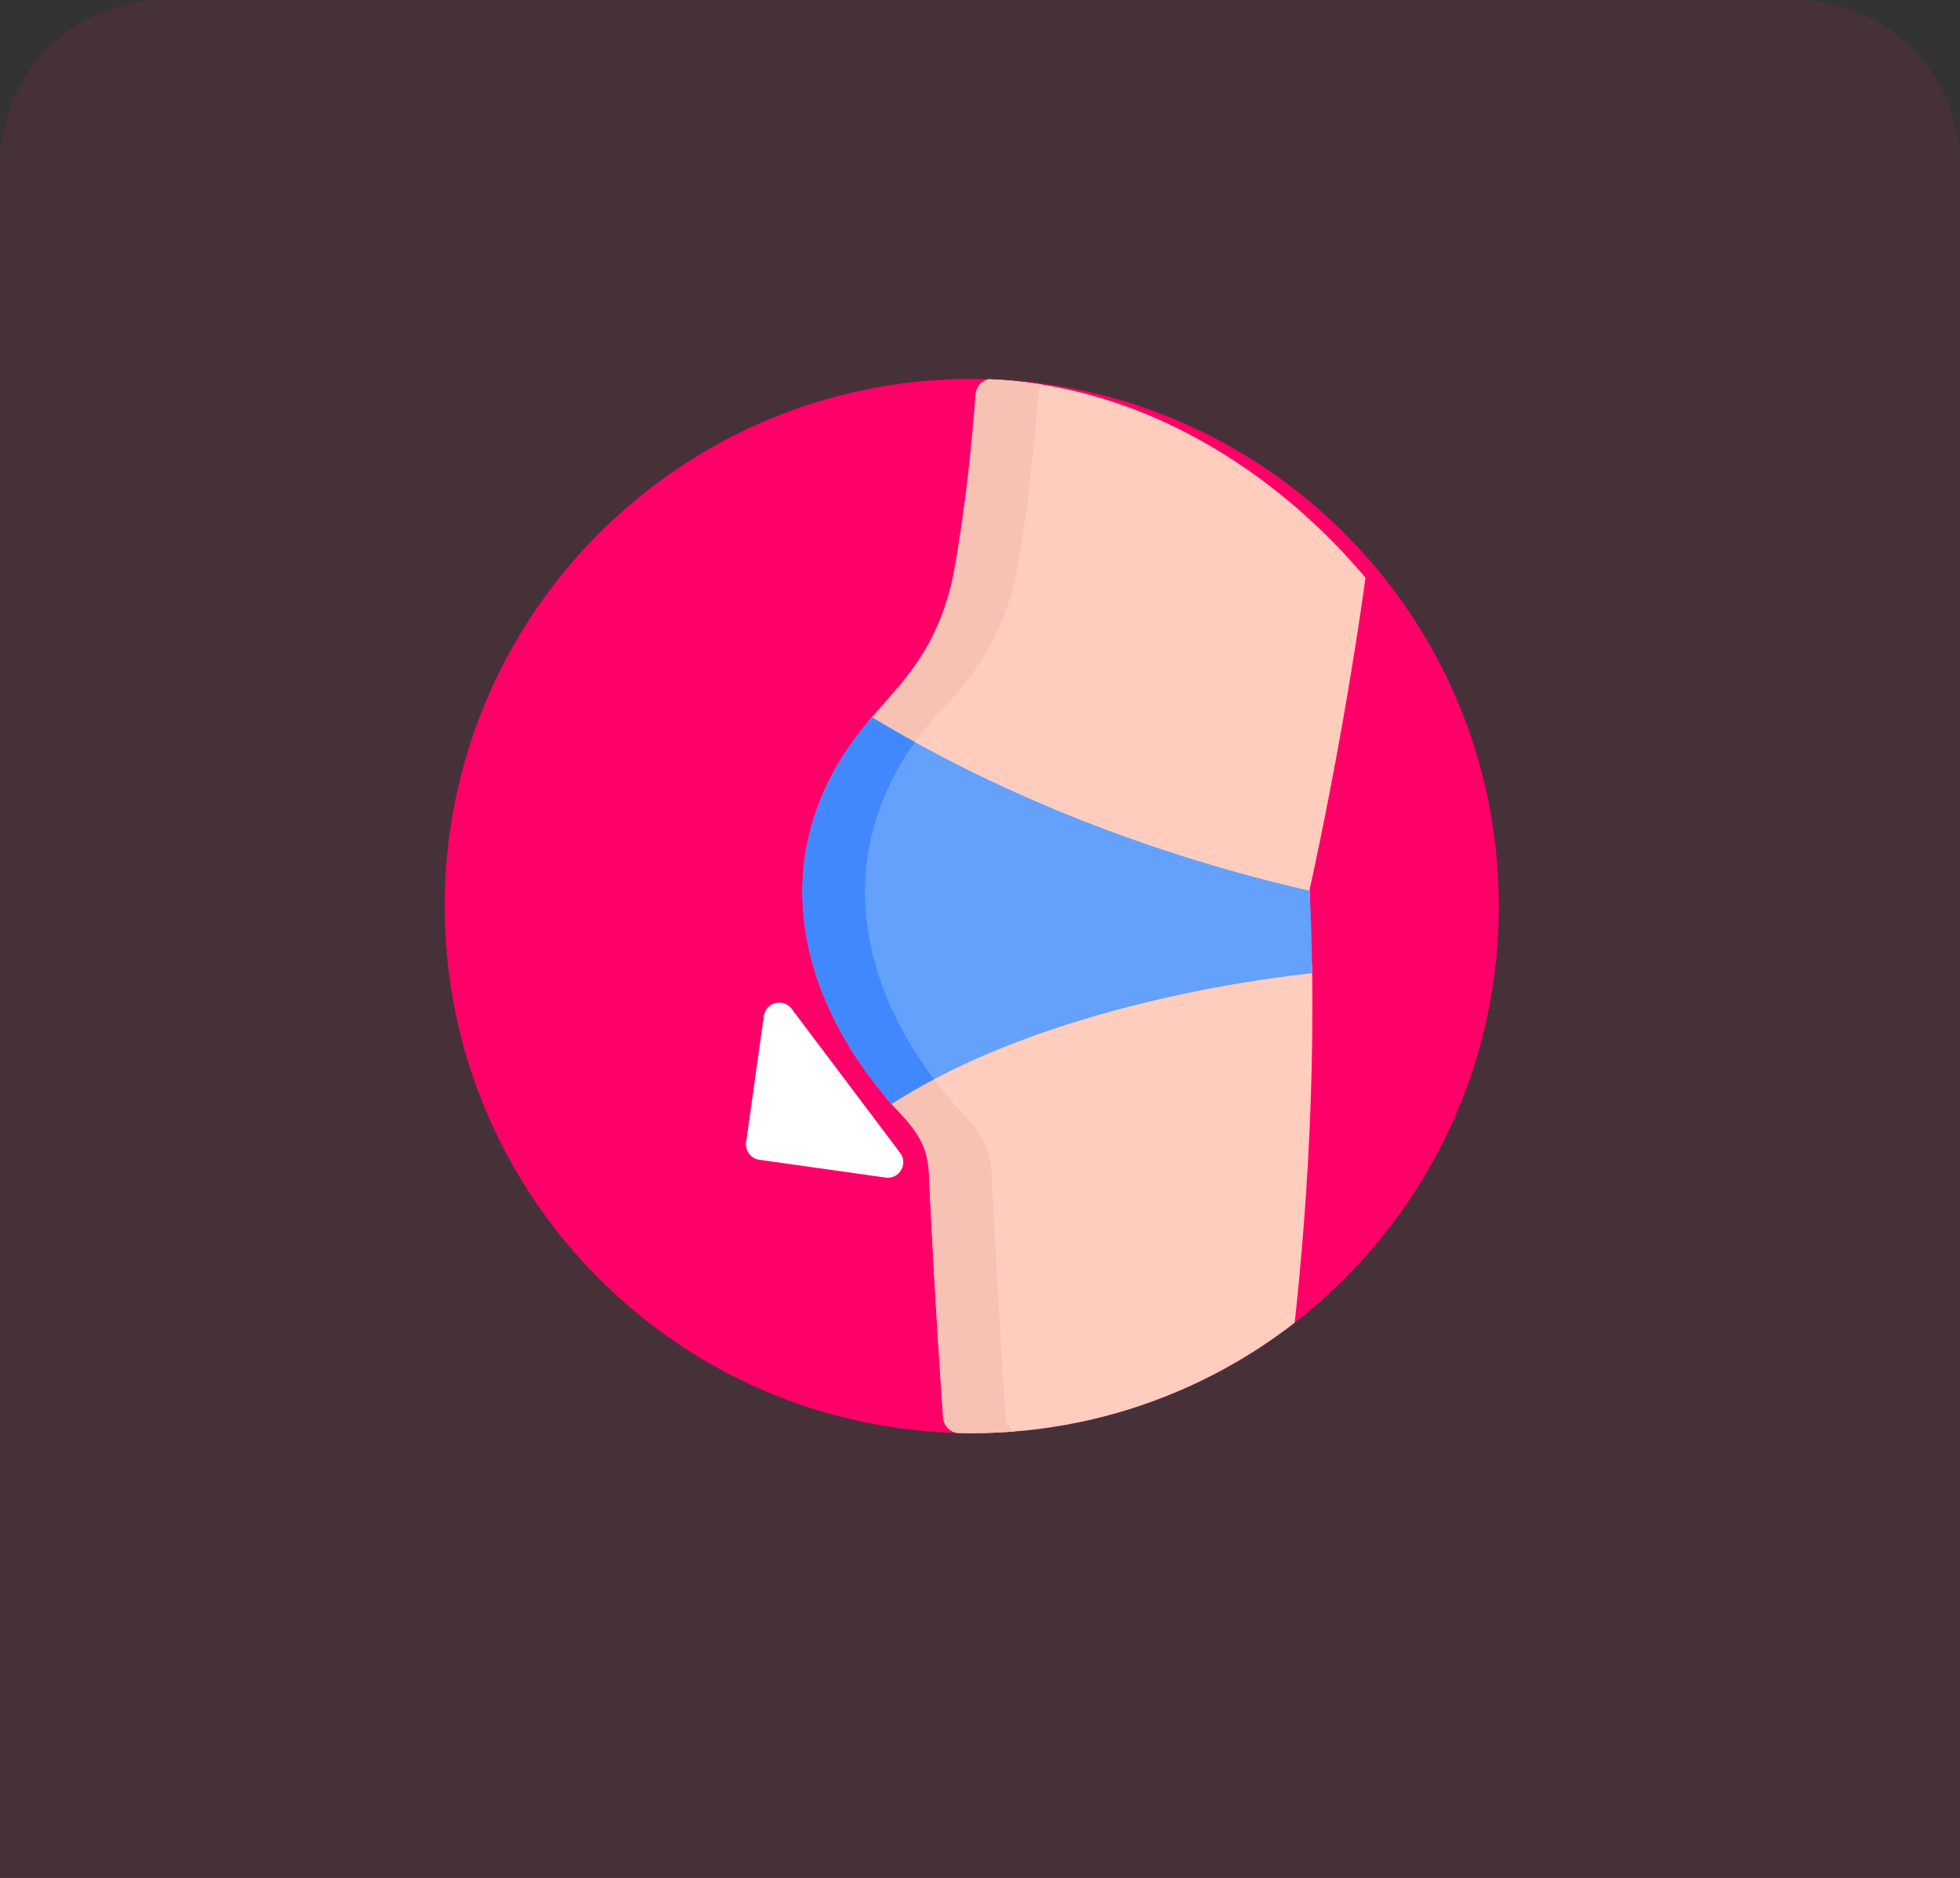 <svg width="119" height="114" viewBox="0 0 119 114" fill="none" xmlns="http://www.w3.org/2000/svg">
<rect x="0" y="0" width="119" height="114" fill="#333333" stroke="none"/>
<path d="M0 10C0 4.477 4.477 0 10 0H109C114.523 0 119 4.477 119 10V114H0V10Z" fill="#FF2366" fill-opacity="0.1"/>
<path d="M91 55C91 72.673 76.673 87 59 87C41.327 87 27 72.673 27 55C27 37.327 41.327 23 59 23C76.673 23 91 37.327 91 55Z" fill="#FF0068"/>
<g clip-path="url(#clip0)">
<path d="M83.009 23H60.254C59.719 23 59.275 23.411 59.235 23.945C59.018 26.841 58.627 30.819 57.941 34.597C56.986 39.866 53.808 42.511 52.686 43.839C57.659 46.817 66.866 51.51 79.541 54.543C79.533 54.357 79.524 54.171 79.516 53.984C79.516 53.984 83.263 37.379 84.031 24.081C84.064 23.494 83.597 23 83.009 23Z" fill="#FFCDBE"/>
<path d="M53.809 66.648C54.984 68.036 56.294 68.942 56.397 71.179C56.527 74.02 56.809 79.621 57.262 86.049C57.3 86.584 57.745 87 58.282 87H76.865C77.374 87 77.806 86.627 77.877 86.123C78.734 80.099 79.849 69.9 79.661 58.526C75.35 59.046 62.895 60.974 53.809 66.648Z" fill="#FFCDBE"/>
<path d="M61.066 86.049C60.613 79.621 60.332 74.02 60.202 71.179C60.146 69.967 59.642 68.822 58.796 67.952C58.132 67.27 57.29 66.322 56.44 65.151C55.54 65.619 54.66 66.117 53.809 66.648H53.81C54.994 68.047 56.294 68.947 56.397 71.179C56.527 74.02 56.809 79.621 57.262 86.049C57.3 86.584 57.745 87 58.282 87H62.086C61.55 87 61.104 86.584 61.066 86.049Z" fill="#F7C1B3"/>
<path d="M52.686 43.839C53.466 44.306 54.35 44.815 55.335 45.353C56.037 44.329 56.79 43.455 57.494 42.736C59.685 40.5 61.188 37.678 61.746 34.597C62.431 30.819 62.823 26.841 63.04 23.944C63.08 23.411 63.524 23 64.059 23H60.254C59.72 23 59.275 23.411 59.235 23.945C59.019 26.841 58.627 30.819 57.941 34.597C57.04 39.57 54.434 41.697 52.686 43.839Z" fill="#F7C1B3"/>
<path d="M48.718 54.117C48.718 59.847 51.883 64.462 54.125 67.014C63.513 60.99 76.992 59.354 79.668 59.081C79.647 57.435 79.599 55.764 79.52 54.075C66.742 51.149 57.599 46.38 52.943 43.54C50.887 45.879 48.718 49.451 48.718 54.117Z" fill="#63A1FC"/>
<path d="M56.709 65.514C54.69 62.836 52.523 58.859 52.523 54.117C52.523 50.363 53.927 47.316 55.547 45.051C54.565 44.508 53.695 43.998 52.944 43.54C50.381 46.411 48.718 50.106 48.718 54.117C48.718 58.932 50.954 63.367 54.125 67.014C54.958 66.48 55.822 65.981 56.709 65.514Z" fill="#4188FF"/>
<path d="M46.378 61.672L45.299 69.341C45.228 69.856 45.586 70.331 46.1 70.404L53.769 71.483C54.599 71.6 55.156 70.655 54.651 69.986L48.061 61.237C47.557 60.567 46.495 60.842 46.378 61.672Z" fill="white"/>
</g>
<defs>
<clipPath id="clip0">
<rect x="27" y="23" width="64" height="64" rx="32" fill="white"/>
</clipPath>
</defs>
</svg>
